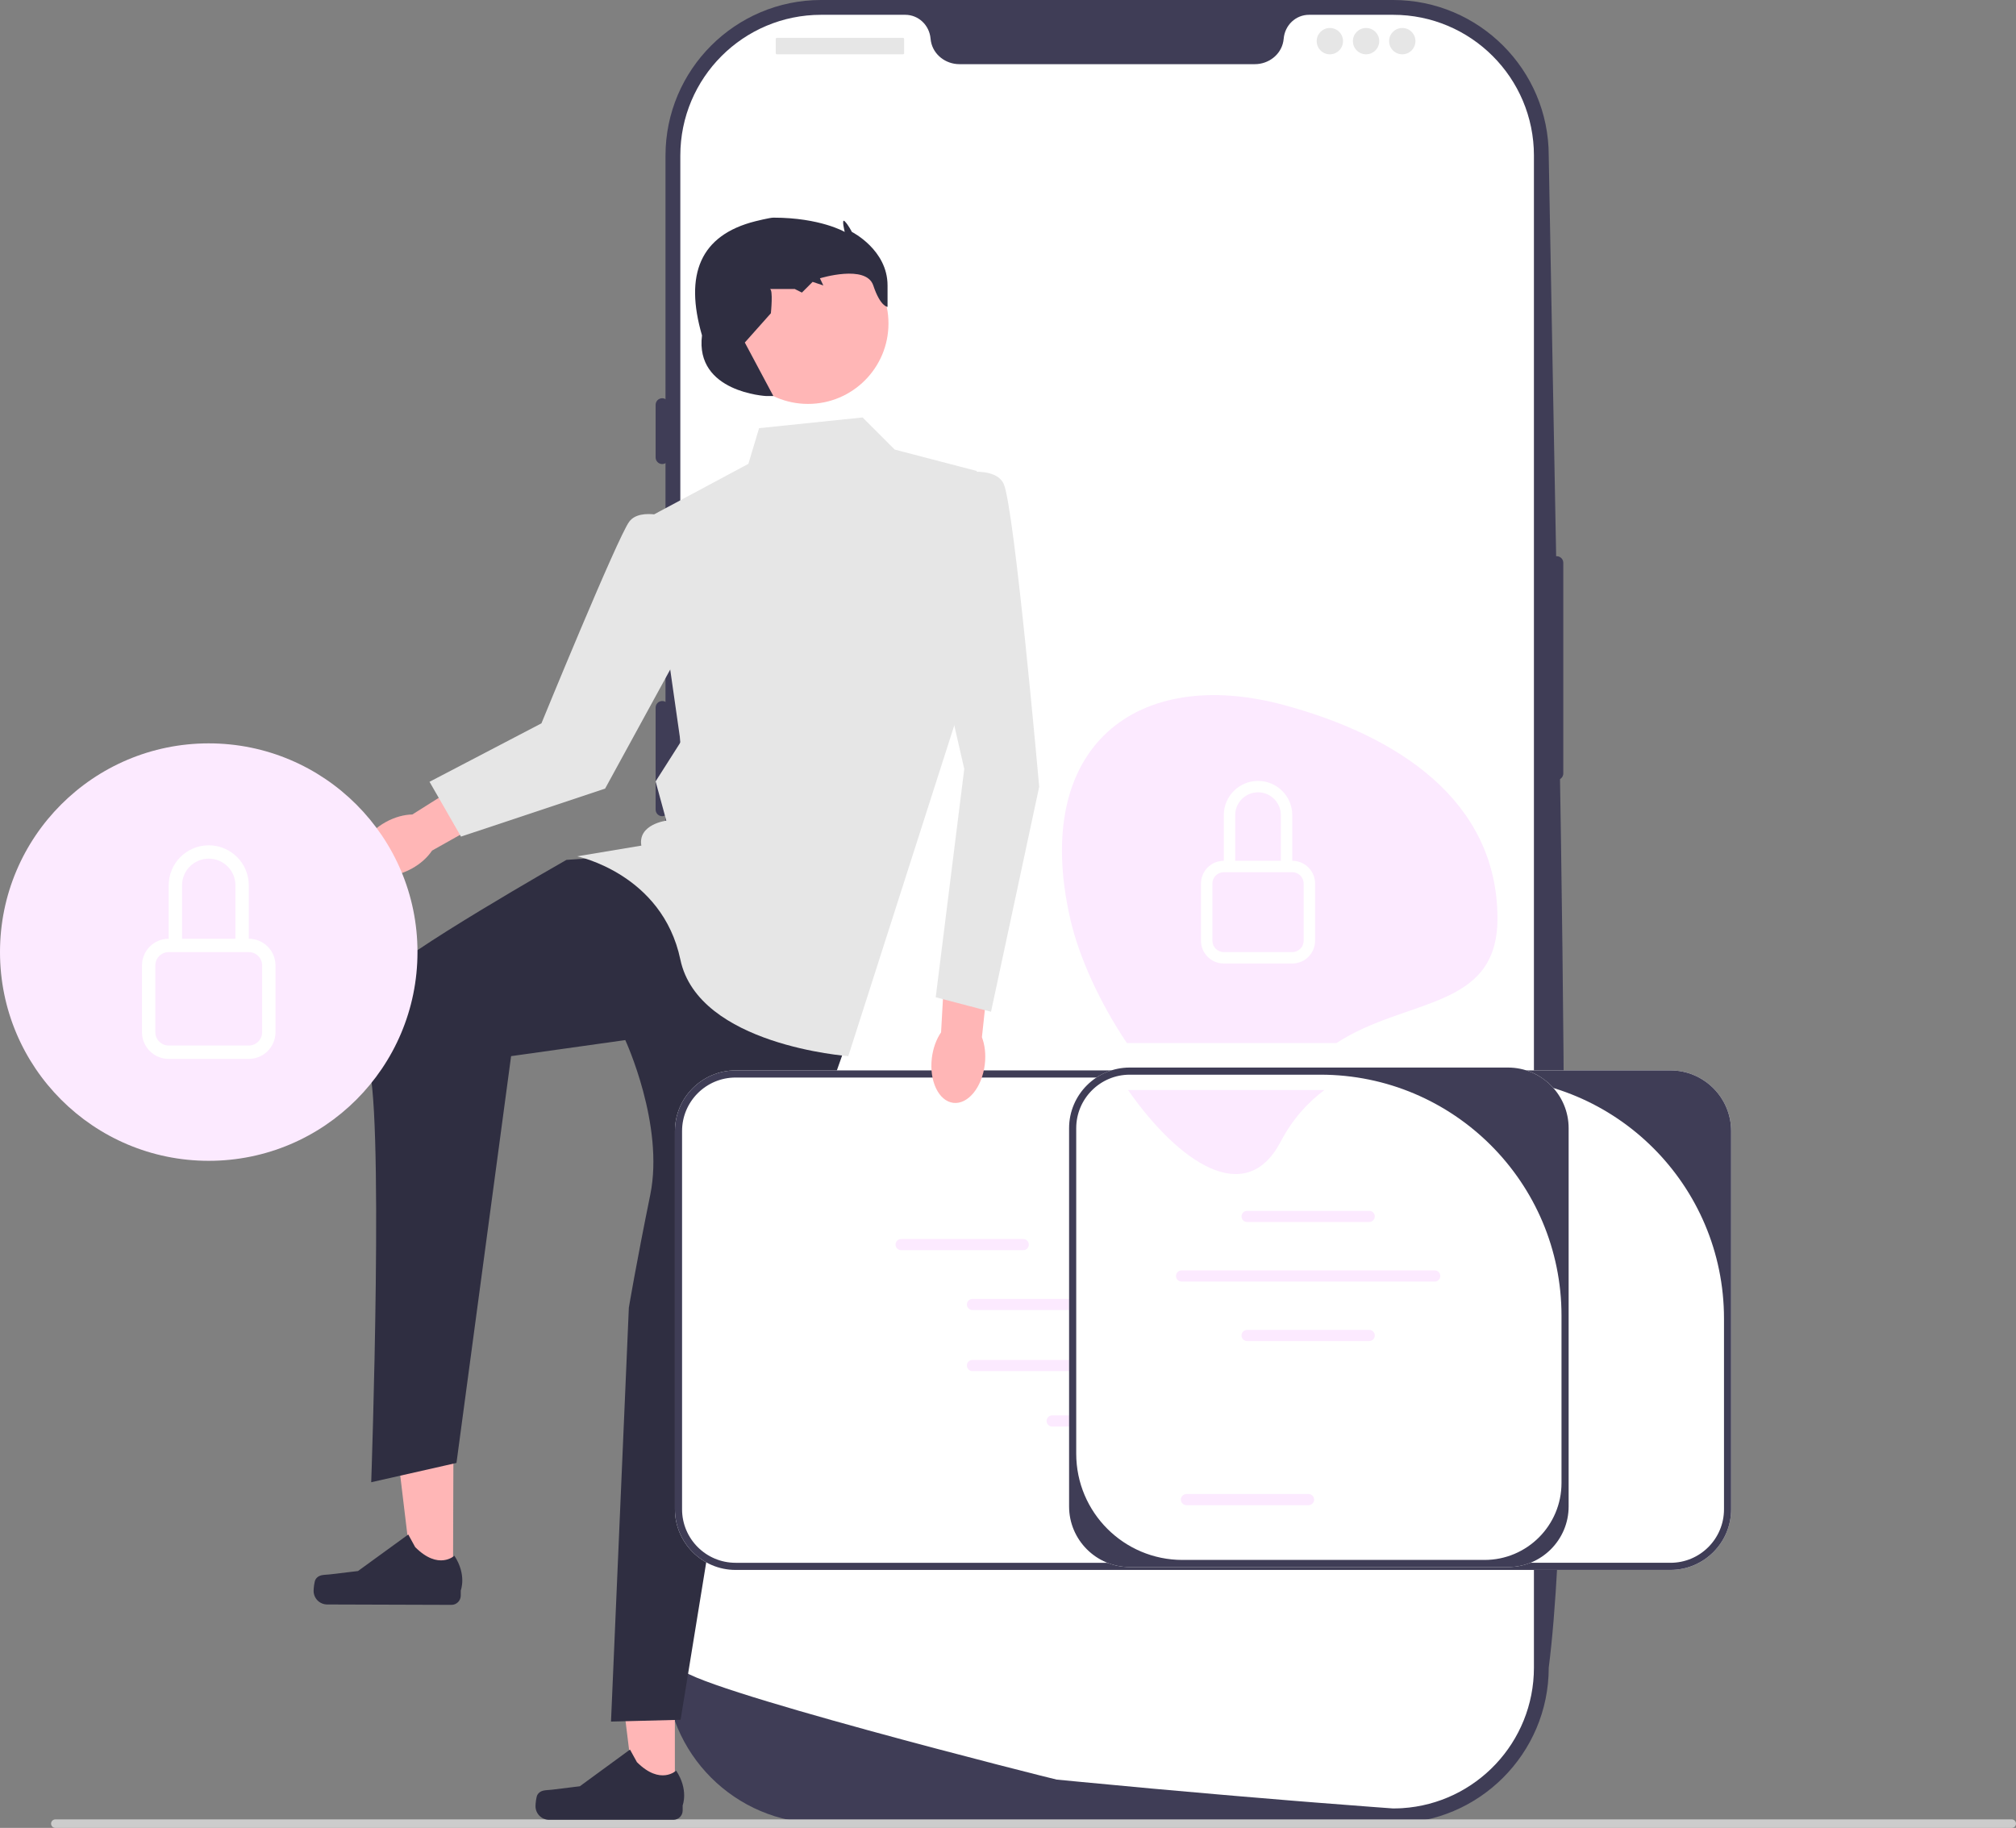 <svg xmlns="http://www.w3.org/2000/svg" width="564.984" height="512.296" viewBox="0 0 564.984 512.296" xmlns:xlink="http://www.w3.org/1999/xlink"><rect x="0" y="0" width="564.984" height="512.296" fill="#808080" stroke="none"/><g><path d="M390.427,511.006H230.114c-24.045,0-43.607-19.562-43.607-43.607V43.607c0-24.045,19.562-43.607,43.607-43.607h160.312c24.044,0,43.606,19.562,43.606,43.607,2.984,170.182,8.073,360.758,0,423.792,0,24.045-19.562,43.607-43.606,43.607l-0,0Z" fill="#3f3d56"/><path d="M436.269,155.885c-1.017,0-1.845,.827-1.845,1.845v59.033c0,1.017,.827,1.845,1.845,1.845s1.845-.827,1.845-1.845v-59.033c0-1.017-.827-1.845-1.845-1.845Z" fill="#3f3d56"/><path d="M429.883,43.607V467.391c0,20.929-16.289,38.049-36.886,39.377h-.009c-.304,.018-.609,.037-.922,.046-.544,.028-1.088,.037-1.642,.037,0,0-2.029-.148-5.737-.424-3.745-.277-9.196-.692-15.994-1.236-2.038-.157-4.188-.332-6.457-.517-4.52-.369-9.482-.775-14.804-1.236-2.121-.175-4.317-.369-6.558-.563-11.456-.987-24.287-2.14-37.818-3.45-2.288-.212-4.594-.434-6.918-.664-.609-.065-105.477-26.427-105.477-31.371V43.607c0-21.796,17.664-39.46,39.46-39.46h23.558c3.763,0,6.789,2.933,7.112,6.687,.028,.249,.055,.498,.101,.747,.683,3.773,4.142,6.401,7.979,6.401h82.805c3.837,0,7.296-2.629,7.979-6.401,.046-.249,.074-.498,.102-.747,.323-3.754,3.348-6.687,7.112-6.687h23.558c21.796,0,39.46,17.664,39.46,39.46h-0Z" fill="#fff"/><path d="M185.585,111.61c-1.017,0-1.845,.827-1.845,1.845v14.758c0,1.017,.827,1.845,1.845,1.845s1.845-.827,1.845-1.845v-14.758c0-1.017-.827-1.845-1.845-1.845Z" fill="#3f3d56"/><path d="M185.585,155.885c-1.017,0-1.845,.827-1.845,1.845v28.594c0,1.017,.827,1.845,1.845,1.845s1.845-.827,1.845-1.845v-28.594c0-1.017-.827-1.845-1.845-1.845v0Z" fill="#3f3d56"/><path d="M185.585,196.47c-1.017,0-1.845,.827-1.845,1.845v28.594c0,1.017,.827,1.845,1.845,1.845s1.845-.827,1.845-1.845v-28.594c0-1.017-.827-1.845-1.845-1.845Z" fill="#3f3d56"/><rect x="217.408" y="10.608" width="35.973" height="4.612" rx=".31" ry=".31" fill="#e6e6e6"/><circle cx="372.694" cy="11.53" r="3.69" fill="#e6e6e6"/><circle cx="382.84" cy="11.53" r="3.69" fill="#e6e6e6"/><circle cx="392.987" cy="11.53" r="3.69" fill="#e6e6e6"/></g><path d="M14.314,511.106c0,.66,.53,1.19,1.19,1.19H563.794c.66,0,1.19-.53,1.19-1.19,0-.66-.53-1.19-1.19-1.19H15.504c-.66,0-1.19,.53-1.19,1.19Z" fill="#ccc"/><g><polygon points="189.133 503.29 177.89 503.289 172.541 459.92 189.136 459.921 189.133 503.29" fill="#ffb6b6"/><path d="M150.611,503.035h0c-.35,.59-.535,2.493-.535,3.178h0c0,2.108,1.709,3.816,3.816,3.816h34.821c1.438,0,2.603-1.166,2.603-2.603v-1.45s1.723-4.357-1.824-9.727c0,0-4.408,4.205-10.994-2.381l-1.942-3.518-14.059,10.282-7.793,.959c-1.705,.21-3.216-.033-4.093,1.444h-0v0Z" fill="#2f2e41"/></g><g><polygon points="126.954 443.052 115.71 443.015 110.499 399.629 127.094 399.683 126.954 443.052" fill="#ffb6b6"/><path d="M88.432,442.675h0c-.352,.589-.543,2.491-.545,3.177h0c-.007,2.108,1.696,3.822,3.804,3.828l34.82,.111c1.438,.005,2.607-1.157,2.612-2.595l.005-1.45s1.736-4.352-1.793-9.733c0,0-4.421,4.191-10.986-2.416l-1.931-3.525-14.092,10.237-7.796,.934c-1.706,.204-3.216-.043-4.098,1.431h-0Z" fill="#2f2e41"/></g><path d="M172.734,240l-14,1s-47.396,26.947-51.396,32.947-9.5,14.5-4.5,23.5,1.195,117.973,1.195,117.973l23.893-5.405,15.308-114.015,32-4.5s11,23.732,7,43.366-6,31.634-6,31.634l-5,116,19.5-.5,17.5-107.5,30-85-39-46-26.5-3.5Z" fill="#2f2e41"/><path d="M241.734,117l-29,3-3,10-28,15,9,63-7,11,3,11s-8,1-7,7l-18,3s23.874,4.874,28.937,28.937,47.063,27.063,47.063,27.063l33-103,3-61-23-6-9-9Z" fill="#e6e6e6"/><circle cx="226.451" cy="90.661" r="22.544" fill="#ffb6b6"/><path d="M214.734,111h0s-20-1-18-17c-4.95-17.038-.569-28.101,15-32,0,0,4-1,5-1,13.153,0,20,4,20,4,0,0-1-3.961,0-2.98s2,2.98,2,2.98c0,0,10,5,10,15s0,6,0,6c0,0-2,0-4-6s-14.949-2-14.949-2l.949,2-3-1-3,3-2-1s-8,0-7,0,.303,6.796,.303,6.796l-7.303,8.204,8,15h-2Z" fill="#2f2e41"/><path d="M108.18,230.354c-5.693,3.107-8.706,8.563-6.728,12.186s8.196,4.041,13.889,.934c2.492-1.36,4.471-3.17,5.742-5.08l23.959-13.469-6.56-11.109-22.923,14.457c-2.294,.036-4.886,.721-7.379,2.081Z" fill="#ffb6b6"/><path d="M188.978,145.467s-9.392-3.576-12.628,.729-24.613,56.535-24.613,56.535l-31.364,16.38,8.82,15.359,40.387-13.446,26.647-48.733-7.249-26.823Z" fill="#e6e6e6"/><g><path d="M485.149,316.998v106c0,9.374-7.626,17-17,17H206.149c-9.374,0-17-7.626-17-17v-106c0-9.374,7.626-17,17-17H468.149c9.374,0,17,7.626,17,17Z" fill="#fff"/><path d="M485.149,316.998v106c0,9.374-7.626,17-17,17H206.149c-9.374,0-17-7.626-17-17v-106c0-9.374,7.626-17,17-17H468.149c9.374,0,17,7.626,17,17Zm-17,121c8.284,0,15-6.716,15-15v-53.441c0-37.312-30.247-67.559-67.559-67.559H206.149c-8.284,0-15,6.716-15,15v106c0,8.284,6.716,15,15,15H468.149Z" fill="#3f3d56"/><g><path d="M306.76,364.039h-34.221c-.863,0-1.565,.702-1.565,1.564s.702,1.565,1.565,1.565h34.221c.863,0,1.564-.702,1.564-1.565s-.702-1.564-1.564-1.564Z" fill="#fceaff"/><path d="M358.76,364.039h-34.221c-.863,0-1.565,.702-1.565,1.564s.702,1.565,1.565,1.565h34.221c.863,0,1.564-.702,1.564-1.565s-.702-1.564-1.564-1.564Z" fill="#fceaff"/></g><g><path d="M306.76,381.145h-34.221c-.863,0-1.565,.702-1.565,1.564s.702,1.565,1.565,1.565h34.221c.863,0,1.564-.702,1.564-1.565s-.702-1.564-1.564-1.564Z" fill="#fceaff"/><path d="M358.76,381.145h-34.221c-.863,0-1.565,.702-1.565,1.564s.702,1.565,1.565,1.565h34.221c.863,0,1.564-.702,1.564-1.565s-.702-1.564-1.564-1.564Z" fill="#fceaff"/><path d="M412.324,382.71c0-.863-.702-1.564-1.564-1.564h-34.221c-.863,0-1.565,.702-1.565,1.564s.702,1.565,1.565,1.565h34.221c.863,0,1.564-.702,1.564-1.565Z" fill="#fceaff"/></g><g><path d="M286.76,350.381c.863,0,1.564-.702,1.564-1.565s-.702-1.564-1.564-1.564h-34.221c-.863,0-1.565,.702-1.565,1.564s.702,1.565,1.565,1.565h34.221Z" fill="#fceaff"/><path d="M387.539,349.744h34.221c.863,0,1.564-.702,1.564-1.565s-.702-1.564-1.564-1.564h-34.221c-.863,0-1.565,.702-1.565,1.564s.702,1.565,1.565,1.565Z" fill="#fceaff"/><path d="M301.176,350.073h70.947c.863,0,1.564-.702,1.564-1.565s-.702-1.564-1.564-1.564h-70.947c-.863,0-1.565,.702-1.565,1.564s.702,1.565,1.565,1.565Z" fill="#fceaff"/></g><path d="M329.09,396.687h-34.221c-.863,0-1.565,.702-1.565,1.564s.702,1.565,1.565,1.565h34.221c.863,0,1.564-.702,1.564-1.565s-.702-1.564-1.564-1.564Z" fill="#fceaff"/><g><path d="M439.611,316.199v106c0,9.374-7.626,17-17,17h-106c-9.374,0-17-7.626-17-17v-106c0-9.374,7.626-17,17-17h106c9.374,0,17,7.626,17,17Z" fill="#fff"/><path d="M439.611,316.199v106c0,9.374-7.626,17-17,17h-106c-9.374,0-17-7.626-17-17v-106c0-9.374,7.626-17,17-17h106c9.374,0,17,7.626,17,17Zm-23.576,121c11.916,0,21.576-9.66,21.576-21.576v-46.865c0-37.312-30.247-67.559-67.559-67.559h-53.441c-8.284,0-15,6.716-15,15v91.211c0,16.452,13.337,29.789,29.789,29.789h84.635v0h-0Z" fill="#3f3d56"/><path d="M383.722,342.491h-34.221c-.863,0-1.565-.702-1.565-1.565s.702-1.564,1.565-1.564h34.221c.863,0,1.564,.702,1.564,1.564s-.702,1.565-1.564,1.565v0Z" fill="#fceaff"/><path d="M383.722,375.855h-34.221c-.863,0-1.565-.702-1.565-1.565s.702-1.564,1.565-1.564h34.221c.863,0,1.564,.702,1.564,1.564s-.702,1.565-1.564,1.565v0Z" fill="#fceaff"/><path d="M366.722,421.855h-34.221c-.863,0-1.565-.702-1.565-1.565s.702-1.564,1.565-1.564h34.221c.863,0,1.564,.702,1.564,1.564s-.702,1.565-1.564,1.565v0Z" fill="#fceaff"/><path d="M402.085,359.184h-70.947c-.863,0-1.565-.702-1.565-1.565s.702-1.564,1.565-1.564h70.947c.863,0,1.564,.702,1.564,1.564s-.702,1.565-1.564,1.565v0Z" fill="#fceaff"/></g><g><g><path d="M419.667,257.462c0-33.067-27.948-51.258-59.873-59.873-40.931-11.046-70.908,11.306-59.873,59.873,2.501,11.007,8.482,23.863,15.886,34.86h58.754c19.626-12.777,45.106-9.194,45.106-34.86Z" fill="#fceaff"/><path d="M358.914,319.972c3.342-6.371,7.579-10.968,12.248-14.467h-55.03c14.164,20.232,32.947,33.217,42.782,14.467Z" fill="#fceaff"/></g><path d="M352.564,222.062c3.533,0,6.397,2.864,6.397,6.397v12.794h-12.794v-12.794c0-3.533,2.864-6.397,6.397-6.397Zm9.595,19.19v-12.794c0-5.299-4.296-9.595-9.595-9.595s-9.595,4.296-9.595,9.595v12.794c-3.533,0-6.397,2.864-6.397,6.397v15.992c0,3.533,2.864,6.397,6.397,6.397h19.19c3.533,0,6.397-2.864,6.397-6.397v-15.992c0-3.533-2.864-6.397-6.397-6.397h0Zm-19.19,3.198h19.19c1.766,0,3.198,1.432,3.198,3.198v15.992c0,1.766-1.432,3.198-3.198,3.198h-19.19c-1.766,0-3.198-1.432-3.198-3.198v-15.992c0-1.766,1.432-3.198,3.198-3.198Z" fill="#fff"/></g></g><path d="M261.15,296.543c-.771,6.44,1.926,12.059,6.024,12.549s8.046-4.332,8.817-10.772c.338-2.819,.011-5.481-.808-7.624l2.926-27.329-12.854-1.1-1.52,27.058c-1.301,1.889-2.247,4.398-2.585,7.217Z" fill="#ffb6b6"/><path d="M264.234,133.5s14-4,17,2,10,85,10,85l-13.5,63.059-15.5-4.059,8-64-11-48,5-34Z" fill="#e6e6e6"/><g><circle cx="58.5" cy="266.84" r="58.5" fill="#fceaff"/><path d="M58.5,240.651c4.133,0,7.483,3.35,7.483,7.483v14.965h-14.965v-14.965c0-4.133,3.35-7.483,7.483-7.483Zm11.224,22.448v-14.965c0-6.199-5.025-11.224-11.224-11.224s-11.224,5.025-11.224,11.224v14.965c-4.133,0-7.483,3.35-7.483,7.483v18.706c0,4.133,3.35,7.483,7.483,7.483h22.448c4.133,0,7.483-3.35,7.483-7.483v-18.706c0-4.133-3.35-7.483-7.483-7.483h0Zm-22.448,3.741h22.448c2.066,0,3.741,1.675,3.741,3.741v18.706c0,2.066-1.675,3.741-3.741,3.741h-22.448c-2.066,0-3.741-1.675-3.741-3.741v-18.706c0-2.066,1.675-3.741,3.741-3.741Z" fill="#fff"/></g></svg>